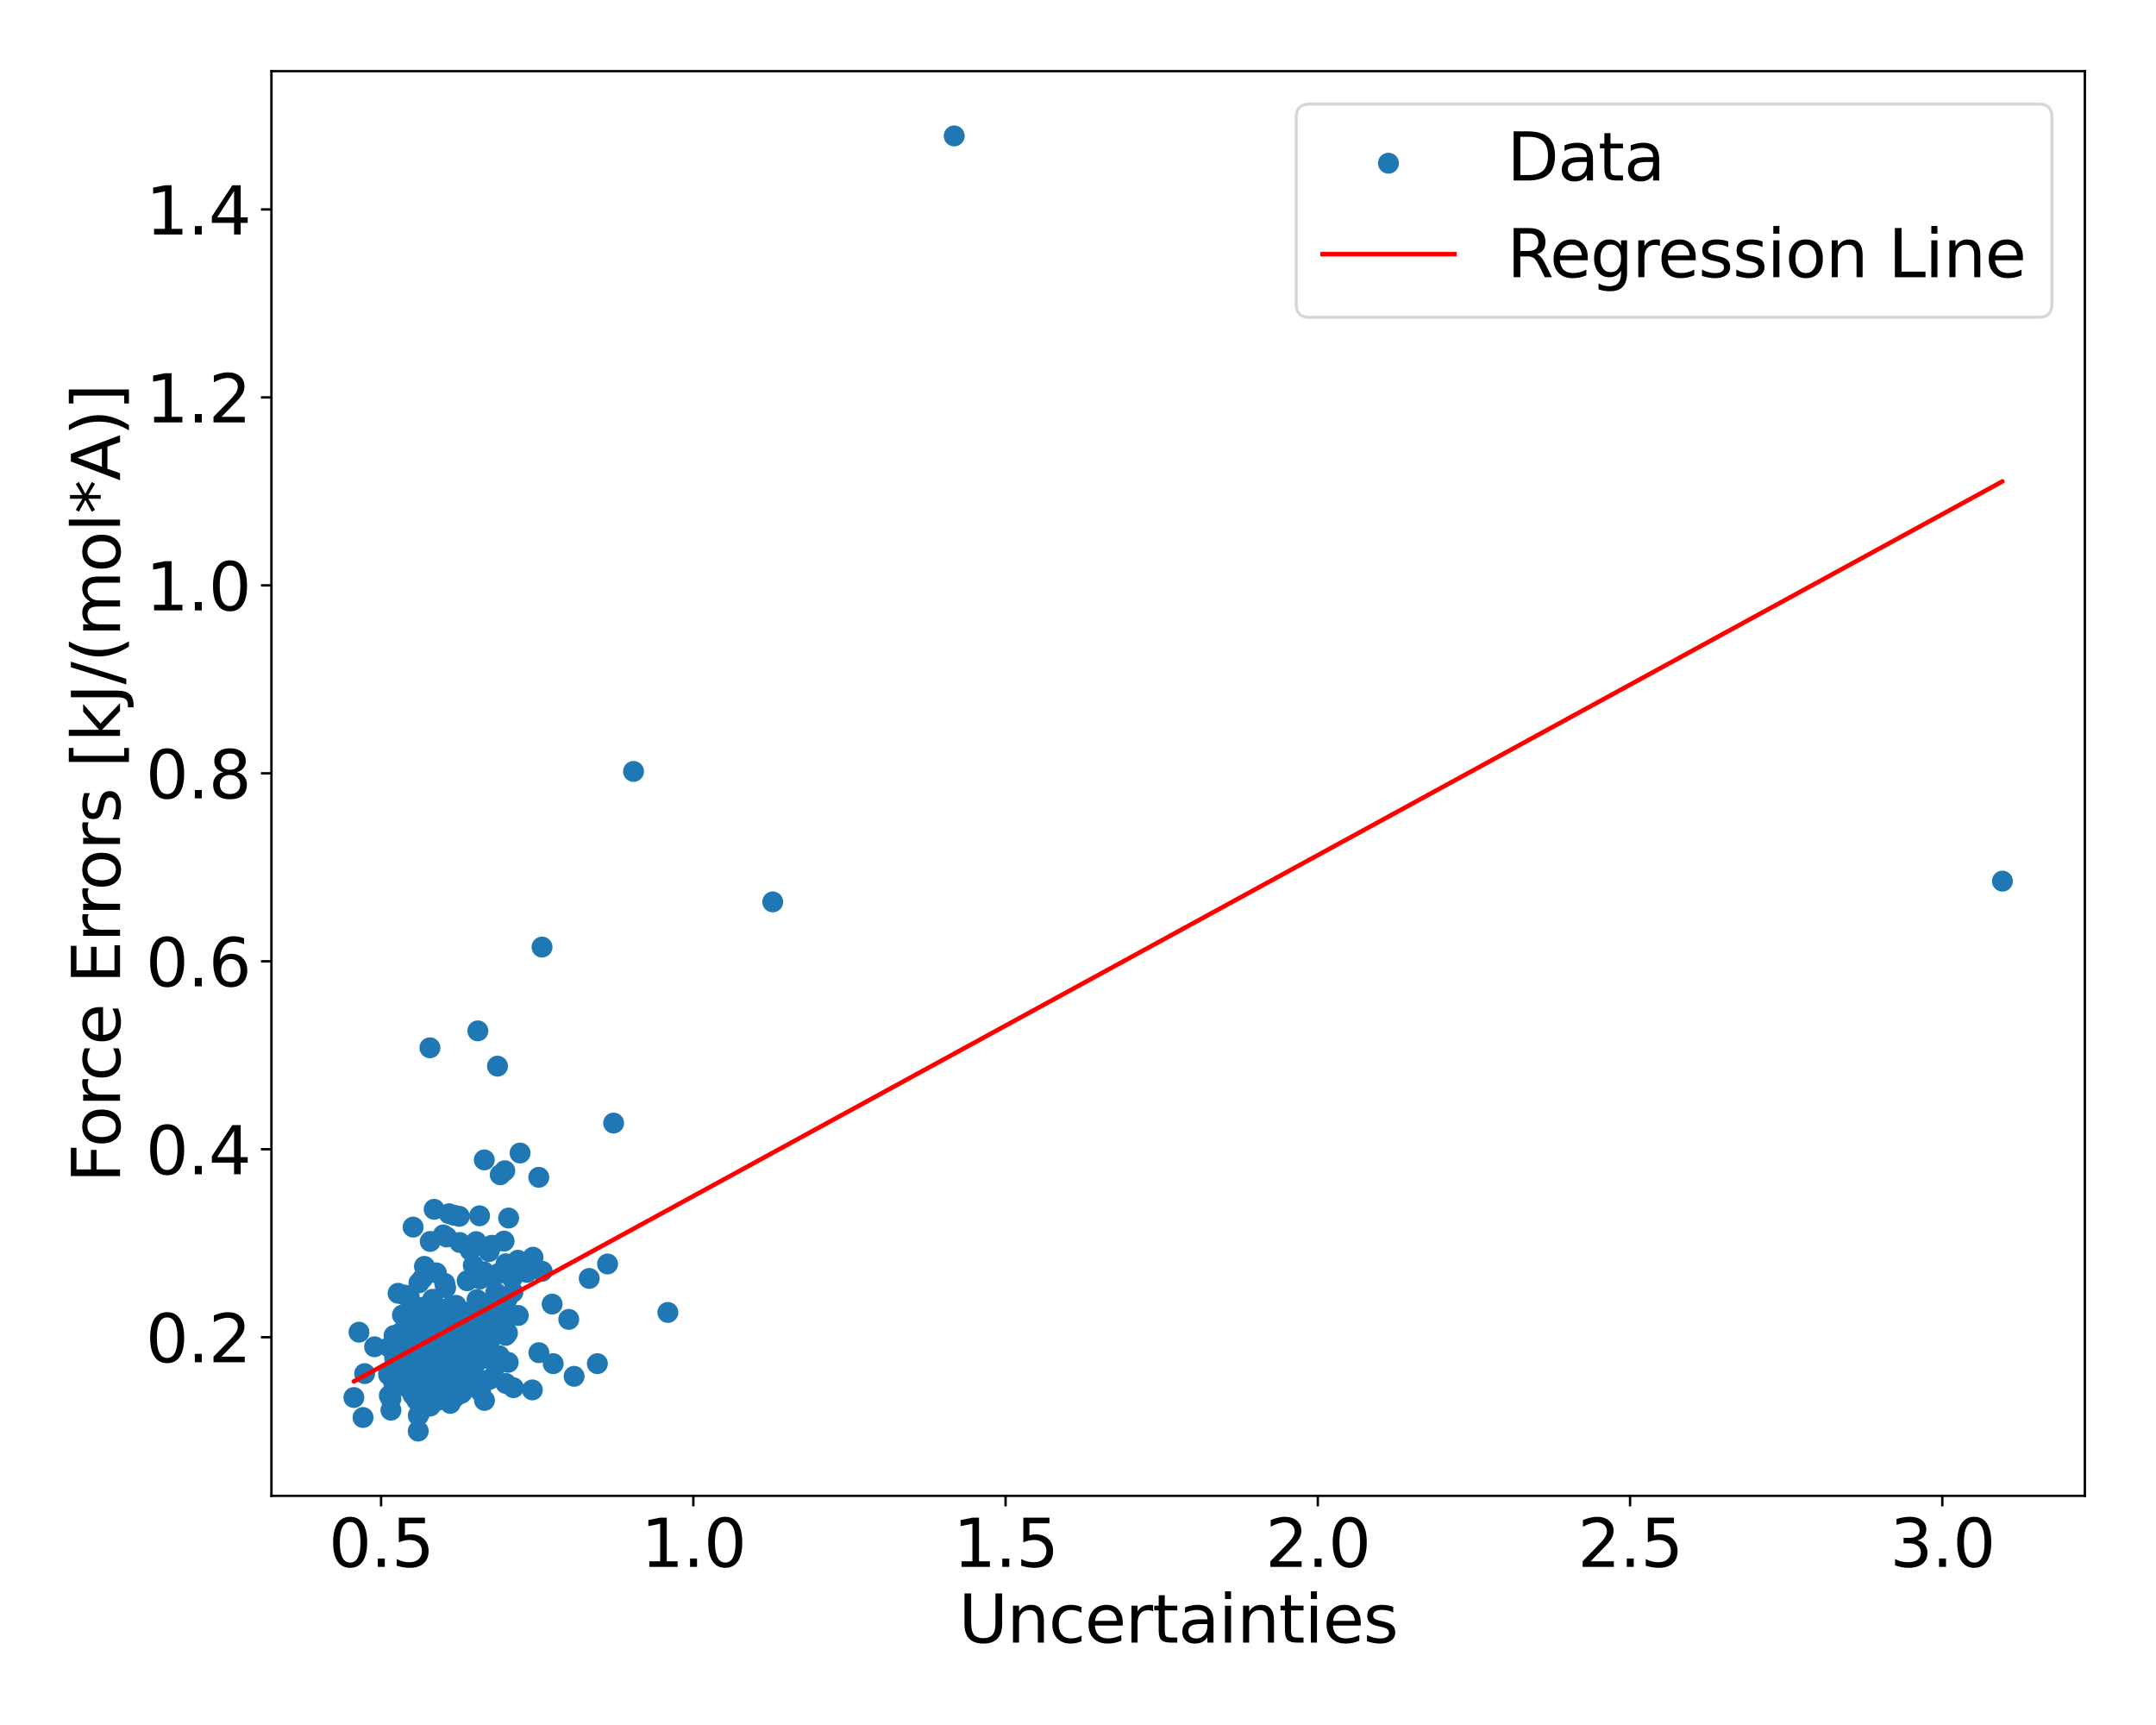 <?xml version="1.0" encoding="utf-8" standalone="no"?>
<!DOCTYPE svg PUBLIC "-//W3C//DTD SVG 1.1//EN"
  "http://www.w3.org/Graphics/SVG/1.1/DTD/svg11.dtd">
<svg xmlns:xlink="http://www.w3.org/1999/xlink" width="720pt" height="576pt" viewBox="0 0 720 576" xmlns="http://www.w3.org/2000/svg" version="1.1">
 <defs>
  <style type="text/css">*{stroke-linejoin: round; stroke-linecap: butt}</style>
 </defs>
 <g id="figure_1">
  <g id="patch_1">
   <path d="M 0 576 
L 720 576 
L 720 0 
L 0 0 
z
" style="fill: #ffffff"/>
  </g>
  <g id="axes_1">
   <g id="patch_2">
    <path d="M 90.65 499.48 
L 696.24 499.48 
L 696.24 23.76 
L 90.65 23.76 
z
" style="fill: #ffffff"/>
   </g>
   <g id="PathCollection_1">
    <defs>
     <path id="m90b1c6f30d" d="M 0 3 
C 0.796 3 1.559 2.684 2.121 2.121 
C 2.684 1.559 3 0.796 3 0 
C 3 -0.796 2.684 -1.559 2.121 -2.121 
C 1.559 -2.684 0.796 -3 0 -3 
C -0.796 -3 -1.559 -2.684 -2.121 -2.121 
C -2.684 -1.559 -3 -0.796 -3 0 
C -3 0.796 -2.684 1.559 -2.121 2.121 
C -1.559 2.684 -0.796 3 0 3 
z
" style="stroke: #1f77b4"/>
    </defs>
    <g clip-path="url(#p82669c1605)">
     <use xlink:href="#m90b1c6f30d" x="168.338" y="414.414" style="fill: #1f77b4; stroke: #1f77b4"/>
     <use xlink:href="#m90b1c6f30d" x="157.685" y="444.61" style="fill: #1f77b4; stroke: #1f77b4"/>
     <use xlink:href="#m90b1c6f30d" x="152.062" y="447.661" style="fill: #1f77b4; stroke: #1f77b4"/>
     <use xlink:href="#m90b1c6f30d" x="132.944" y="431.848" style="fill: #1f77b4; stroke: #1f77b4"/>
     <use xlink:href="#m90b1c6f30d" x="139.157" y="454.424" style="fill: #1f77b4; stroke: #1f77b4"/>
     <use xlink:href="#m90b1c6f30d" x="150.176" y="462.76" style="fill: #1f77b4; stroke: #1f77b4"/>
     <use xlink:href="#m90b1c6f30d" x="163.314" y="417.907" style="fill: #1f77b4; stroke: #1f77b4"/>
     <use xlink:href="#m90b1c6f30d" x="169.693" y="439.842" style="fill: #1f77b4; stroke: #1f77b4"/>
     <use xlink:href="#m90b1c6f30d" x="156.592" y="445.991" style="fill: #1f77b4; stroke: #1f77b4"/>
     <use xlink:href="#m90b1c6f30d" x="173.078" y="439.254" style="fill: #1f77b4; stroke: #1f77b4"/>
     <use xlink:href="#m90b1c6f30d" x="133.999" y="461.904" style="fill: #1f77b4; stroke: #1f77b4"/>
     <use xlink:href="#m90b1c6f30d" x="137.964" y="409.748" style="fill: #1f77b4; stroke: #1f77b4"/>
     <use xlink:href="#m90b1c6f30d" x="130.007" y="466.012" style="fill: #1f77b4; stroke: #1f77b4"/>
     <use xlink:href="#m90b1c6f30d" x="137.922" y="465.783" style="fill: #1f77b4; stroke: #1f77b4"/>
     <use xlink:href="#m90b1c6f30d" x="165.682" y="437.487" style="fill: #1f77b4; stroke: #1f77b4"/>
     <use xlink:href="#m90b1c6f30d" x="157.436" y="442.549" style="fill: #1f77b4; stroke: #1f77b4"/>
     <use xlink:href="#m90b1c6f30d" x="148.228" y="438.269" style="fill: #1f77b4; stroke: #1f77b4"/>
     <use xlink:href="#m90b1c6f30d" x="151.647" y="405.77" style="fill: #1f77b4; stroke: #1f77b4"/>
     <use xlink:href="#m90b1c6f30d" x="141.104" y="426.906" style="fill: #1f77b4; stroke: #1f77b4"/>
     <use xlink:href="#m90b1c6f30d" x="168.583" y="390.919" style="fill: #1f77b4; stroke: #1f77b4"/>
     <use xlink:href="#m90b1c6f30d" x="148.292" y="439.491" style="fill: #1f77b4; stroke: #1f77b4"/>
     <use xlink:href="#m90b1c6f30d" x="165.336" y="444.337" style="fill: #1f77b4; stroke: #1f77b4"/>
     <use xlink:href="#m90b1c6f30d" x="132.148" y="461.009" style="fill: #1f77b4; stroke: #1f77b4"/>
     <use xlink:href="#m90b1c6f30d" x="140.64" y="455.183" style="fill: #1f77b4; stroke: #1f77b4"/>
     <use xlink:href="#m90b1c6f30d" x="171.039" y="426.796" style="fill: #1f77b4; stroke: #1f77b4"/>
     <use xlink:href="#m90b1c6f30d" x="138.26" y="461.736" style="fill: #1f77b4; stroke: #1f77b4"/>
     <use xlink:href="#m90b1c6f30d" x="142.057" y="466.504" style="fill: #1f77b4; stroke: #1f77b4"/>
     <use xlink:href="#m90b1c6f30d" x="258.054" y="301.157" style="fill: #1f77b4; stroke: #1f77b4"/>
     <use xlink:href="#m90b1c6f30d" x="142.005" y="465.831" style="fill: #1f77b4; stroke: #1f77b4"/>
     <use xlink:href="#m90b1c6f30d" x="152.102" y="461.022" style="fill: #1f77b4; stroke: #1f77b4"/>
     <use xlink:href="#m90b1c6f30d" x="155.72" y="443.26" style="fill: #1f77b4; stroke: #1f77b4"/>
     <use xlink:href="#m90b1c6f30d" x="169.86" y="406.723" style="fill: #1f77b4; stroke: #1f77b4"/>
     <use xlink:href="#m90b1c6f30d" x="149.261" y="459.483" style="fill: #1f77b4; stroke: #1f77b4"/>
     <use xlink:href="#m90b1c6f30d" x="137.401" y="460" style="fill: #1f77b4; stroke: #1f77b4"/>
     <use xlink:href="#m90b1c6f30d" x="172.941" y="420.81" style="fill: #1f77b4; stroke: #1f77b4"/>
     <use xlink:href="#m90b1c6f30d" x="135.488" y="451.606" style="fill: #1f77b4; stroke: #1f77b4"/>
     <use xlink:href="#m90b1c6f30d" x="138.101" y="456.054" style="fill: #1f77b4; stroke: #1f77b4"/>
     <use xlink:href="#m90b1c6f30d" x="318.659" y="45.384" style="fill: #1f77b4; stroke: #1f77b4"/>
     <use xlink:href="#m90b1c6f30d" x="157.89" y="458.066" style="fill: #1f77b4; stroke: #1f77b4"/>
     <use xlink:href="#m90b1c6f30d" x="156.074" y="446.819" style="fill: #1f77b4; stroke: #1f77b4"/>
     <use xlink:href="#m90b1c6f30d" x="141.666" y="441.494" style="fill: #1f77b4; stroke: #1f77b4"/>
     <use xlink:href="#m90b1c6f30d" x="147.633" y="448.773" style="fill: #1f77b4; stroke: #1f77b4"/>
     <use xlink:href="#m90b1c6f30d" x="140.308" y="437.79" style="fill: #1f77b4; stroke: #1f77b4"/>
     <use xlink:href="#m90b1c6f30d" x="134.884" y="458.128" style="fill: #1f77b4; stroke: #1f77b4"/>
     <use xlink:href="#m90b1c6f30d" x="153.354" y="463.976" style="fill: #1f77b4; stroke: #1f77b4"/>
     <use xlink:href="#m90b1c6f30d" x="166.634" y="425.176" style="fill: #1f77b4; stroke: #1f77b4"/>
     <use xlink:href="#m90b1c6f30d" x="140.206" y="451.934" style="fill: #1f77b4; stroke: #1f77b4"/>
     <use xlink:href="#m90b1c6f30d" x="137.764" y="454.391" style="fill: #1f77b4; stroke: #1f77b4"/>
     <use xlink:href="#m90b1c6f30d" x="119.884" y="444.832" style="fill: #1f77b4; stroke: #1f77b4"/>
     <use xlink:href="#m90b1c6f30d" x="164.258" y="415.805" style="fill: #1f77b4; stroke: #1f77b4"/>
     <use xlink:href="#m90b1c6f30d" x="133.34" y="457.374" style="fill: #1f77b4; stroke: #1f77b4"/>
     <use xlink:href="#m90b1c6f30d" x="159.731" y="447.91" style="fill: #1f77b4; stroke: #1f77b4"/>
     <use xlink:href="#m90b1c6f30d" x="125.095" y="449.715" style="fill: #1f77b4; stroke: #1f77b4"/>
     <use xlink:href="#m90b1c6f30d" x="149.836" y="436.765" style="fill: #1f77b4; stroke: #1f77b4"/>
     <use xlink:href="#m90b1c6f30d" x="151.815" y="455.573" style="fill: #1f77b4; stroke: #1f77b4"/>
     <use xlink:href="#m90b1c6f30d" x="158.053" y="422.488" style="fill: #1f77b4; stroke: #1f77b4"/>
     <use xlink:href="#m90b1c6f30d" x="131.606" y="445.935" style="fill: #1f77b4; stroke: #1f77b4"/>
     <use xlink:href="#m90b1c6f30d" x="156.848" y="458.17" style="fill: #1f77b4; stroke: #1f77b4"/>
     <use xlink:href="#m90b1c6f30d" x="149.16" y="413.052" style="fill: #1f77b4; stroke: #1f77b4"/>
     <use xlink:href="#m90b1c6f30d" x="121.776" y="458.664" style="fill: #1f77b4; stroke: #1f77b4"/>
     <use xlink:href="#m90b1c6f30d" x="153.542" y="414.891" style="fill: #1f77b4; stroke: #1f77b4"/>
     <use xlink:href="#m90b1c6f30d" x="161.576" y="424.657" style="fill: #1f77b4; stroke: #1f77b4"/>
     <use xlink:href="#m90b1c6f30d" x="141.488" y="448.827" style="fill: #1f77b4; stroke: #1f77b4"/>
     <use xlink:href="#m90b1c6f30d" x="142.145" y="455.638" style="fill: #1f77b4; stroke: #1f77b4"/>
     <use xlink:href="#m90b1c6f30d" x="184.387" y="435.455" style="fill: #1f77b4; stroke: #1f77b4"/>
     <use xlink:href="#m90b1c6f30d" x="143.672" y="414.535" style="fill: #1f77b4; stroke: #1f77b4"/>
     <use xlink:href="#m90b1c6f30d" x="143.312" y="455.089" style="fill: #1f77b4; stroke: #1f77b4"/>
     <use xlink:href="#m90b1c6f30d" x="160.15" y="405.977" style="fill: #1f77b4; stroke: #1f77b4"/>
     <use xlink:href="#m90b1c6f30d" x="158.276" y="453.546" style="fill: #1f77b4; stroke: #1f77b4"/>
     <use xlink:href="#m90b1c6f30d" x="133.726" y="456.446" style="fill: #1f77b4; stroke: #1f77b4"/>
     <use xlink:href="#m90b1c6f30d" x="150.155" y="459.261" style="fill: #1f77b4; stroke: #1f77b4"/>
     <use xlink:href="#m90b1c6f30d" x="148.818" y="430.019" style="fill: #1f77b4; stroke: #1f77b4"/>
     <use xlink:href="#m90b1c6f30d" x="167.543" y="442.309" style="fill: #1f77b4; stroke: #1f77b4"/>
     <use xlink:href="#m90b1c6f30d" x="668.713" y="294.228" style="fill: #1f77b4; stroke: #1f77b4"/>
     <use xlink:href="#m90b1c6f30d" x="171.288" y="431.469" style="fill: #1f77b4; stroke: #1f77b4"/>
     <use xlink:href="#m90b1c6f30d" x="139.566" y="454.084" style="fill: #1f77b4; stroke: #1f77b4"/>
     <use xlink:href="#m90b1c6f30d" x="141.177" y="453.103" style="fill: #1f77b4; stroke: #1f77b4"/>
     <use xlink:href="#m90b1c6f30d" x="163.622" y="447.475" style="fill: #1f77b4; stroke: #1f77b4"/>
     <use xlink:href="#m90b1c6f30d" x="145.712" y="425.022" style="fill: #1f77b4; stroke: #1f77b4"/>
     <use xlink:href="#m90b1c6f30d" x="179.926" y="393.117" style="fill: #1f77b4; stroke: #1f77b4"/>
     <use xlink:href="#m90b1c6f30d" x="139.666" y="477.856" style="fill: #1f77b4; stroke: #1f77b4"/>
     <use xlink:href="#m90b1c6f30d" x="166.139" y="356.004" style="fill: #1f77b4; stroke: #1f77b4"/>
     <use xlink:href="#m90b1c6f30d" x="142.952" y="454.392" style="fill: #1f77b4; stroke: #1f77b4"/>
     <use xlink:href="#m90b1c6f30d" x="150.374" y="468.613" style="fill: #1f77b4; stroke: #1f77b4"/>
     <use xlink:href="#m90b1c6f30d" x="158.411" y="438.833" style="fill: #1f77b4; stroke: #1f77b4"/>
     <use xlink:href="#m90b1c6f30d" x="161.801" y="467.617" style="fill: #1f77b4; stroke: #1f77b4"/>
     <use xlink:href="#m90b1c6f30d" x="169.724" y="454.897" style="fill: #1f77b4; stroke: #1f77b4"/>
     <use xlink:href="#m90b1c6f30d" x="170.745" y="439.003" style="fill: #1f77b4; stroke: #1f77b4"/>
     <use xlink:href="#m90b1c6f30d" x="129.778" y="459.027" style="fill: #1f77b4; stroke: #1f77b4"/>
     <use xlink:href="#m90b1c6f30d" x="130.551" y="470.877" style="fill: #1f77b4; stroke: #1f77b4"/>
     <use xlink:href="#m90b1c6f30d" x="141.455" y="455.688" style="fill: #1f77b4; stroke: #1f77b4"/>
     <use xlink:href="#m90b1c6f30d" x="155.665" y="442.639" style="fill: #1f77b4; stroke: #1f77b4"/>
     <use xlink:href="#m90b1c6f30d" x="144.09" y="460.026" style="fill: #1f77b4; stroke: #1f77b4"/>
     <use xlink:href="#m90b1c6f30d" x="155.928" y="454.414" style="fill: #1f77b4; stroke: #1f77b4"/>
     <use xlink:href="#m90b1c6f30d" x="154.311" y="443.586" style="fill: #1f77b4; stroke: #1f77b4"/>
     <use xlink:href="#m90b1c6f30d" x="134.342" y="448.011" style="fill: #1f77b4; stroke: #1f77b4"/>
     <use xlink:href="#m90b1c6f30d" x="158.771" y="455.37" style="fill: #1f77b4; stroke: #1f77b4"/>
     <use xlink:href="#m90b1c6f30d" x="140.22" y="471.641" style="fill: #1f77b4; stroke: #1f77b4"/>
     <use xlink:href="#m90b1c6f30d" x="156.616" y="462.21" style="fill: #1f77b4; stroke: #1f77b4"/>
     <use xlink:href="#m90b1c6f30d" x="148.55" y="457.251" style="fill: #1f77b4; stroke: #1f77b4"/>
     <use xlink:href="#m90b1c6f30d" x="211.569" y="257.591" style="fill: #1f77b4; stroke: #1f77b4"/>
     <use xlink:href="#m90b1c6f30d" x="162.067" y="447.864" style="fill: #1f77b4; stroke: #1f77b4"/>
     <use xlink:href="#m90b1c6f30d" x="168.309" y="434.547" style="fill: #1f77b4; stroke: #1f77b4"/>
     <use xlink:href="#m90b1c6f30d" x="147.305" y="456.572" style="fill: #1f77b4; stroke: #1f77b4"/>
     <use xlink:href="#m90b1c6f30d" x="137.775" y="460.243" style="fill: #1f77b4; stroke: #1f77b4"/>
     <use xlink:href="#m90b1c6f30d" x="181.018" y="316.244" style="fill: #1f77b4; stroke: #1f77b4"/>
     <use xlink:href="#m90b1c6f30d" x="153.376" y="406.15" style="fill: #1f77b4; stroke: #1f77b4"/>
     <use xlink:href="#m90b1c6f30d" x="147.634" y="448.26" style="fill: #1f77b4; stroke: #1f77b4"/>
     <use xlink:href="#m90b1c6f30d" x="160.496" y="464.61" style="fill: #1f77b4; stroke: #1f77b4"/>
     <use xlink:href="#m90b1c6f30d" x="138.927" y="461.134" style="fill: #1f77b4; stroke: #1f77b4"/>
     <use xlink:href="#m90b1c6f30d" x="159.58" y="344.221" style="fill: #1f77b4; stroke: #1f77b4"/>
     <use xlink:href="#m90b1c6f30d" x="153.079" y="456.947" style="fill: #1f77b4; stroke: #1f77b4"/>
     <use xlink:href="#m90b1c6f30d" x="151.855" y="466.562" style="fill: #1f77b4; stroke: #1f77b4"/>
     <use xlink:href="#m90b1c6f30d" x="138.953" y="461.147" style="fill: #1f77b4; stroke: #1f77b4"/>
     <use xlink:href="#m90b1c6f30d" x="157.027" y="417.503" style="fill: #1f77b4; stroke: #1f77b4"/>
     <use xlink:href="#m90b1c6f30d" x="145.194" y="452.223" style="fill: #1f77b4; stroke: #1f77b4"/>
     <use xlink:href="#m90b1c6f30d" x="150.797" y="440.343" style="fill: #1f77b4; stroke: #1f77b4"/>
     <use xlink:href="#m90b1c6f30d" x="153.994" y="465.288" style="fill: #1f77b4; stroke: #1f77b4"/>
     <use xlink:href="#m90b1c6f30d" x="167.216" y="453.687" style="fill: #1f77b4; stroke: #1f77b4"/>
     <use xlink:href="#m90b1c6f30d" x="148.993" y="442.987" style="fill: #1f77b4; stroke: #1f77b4"/>
     <use xlink:href="#m90b1c6f30d" x="175.961" y="424.865" style="fill: #1f77b4; stroke: #1f77b4"/>
     <use xlink:href="#m90b1c6f30d" x="148.655" y="451.329" style="fill: #1f77b4; stroke: #1f77b4"/>
     <use xlink:href="#m90b1c6f30d" x="144.988" y="403.81" style="fill: #1f77b4; stroke: #1f77b4"/>
     <use xlink:href="#m90b1c6f30d" x="145.764" y="457.996" style="fill: #1f77b4; stroke: #1f77b4"/>
     <use xlink:href="#m90b1c6f30d" x="155.04" y="456.285" style="fill: #1f77b4; stroke: #1f77b4"/>
     <use xlink:href="#m90b1c6f30d" x="162.912" y="443.383" style="fill: #1f77b4; stroke: #1f77b4"/>
     <use xlink:href="#m90b1c6f30d" x="178.002" y="419.805" style="fill: #1f77b4; stroke: #1f77b4"/>
     <use xlink:href="#m90b1c6f30d" x="149.72" y="445.057" style="fill: #1f77b4; stroke: #1f77b4"/>
     <use xlink:href="#m90b1c6f30d" x="159.311" y="433.967" style="fill: #1f77b4; stroke: #1f77b4"/>
     <use xlink:href="#m90b1c6f30d" x="152.333" y="448.289" style="fill: #1f77b4; stroke: #1f77b4"/>
     <use xlink:href="#m90b1c6f30d" x="130.535" y="467.071" style="fill: #1f77b4; stroke: #1f77b4"/>
     <use xlink:href="#m90b1c6f30d" x="139.194" y="455.82" style="fill: #1f77b4; stroke: #1f77b4"/>
     <use xlink:href="#m90b1c6f30d" x="142.734" y="459.435" style="fill: #1f77b4; stroke: #1f77b4"/>
     <use xlink:href="#m90b1c6f30d" x="133.979" y="444.879" style="fill: #1f77b4; stroke: #1f77b4"/>
     <use xlink:href="#m90b1c6f30d" x="146.969" y="452.423" style="fill: #1f77b4; stroke: #1f77b4"/>
     <use xlink:href="#m90b1c6f30d" x="134.392" y="439.102" style="fill: #1f77b4; stroke: #1f77b4"/>
     <use xlink:href="#m90b1c6f30d" x="163.486" y="460.593" style="fill: #1f77b4; stroke: #1f77b4"/>
     <use xlink:href="#m90b1c6f30d" x="138.315" y="443.903" style="fill: #1f77b4; stroke: #1f77b4"/>
     <use xlink:href="#m90b1c6f30d" x="152.56" y="450.912" style="fill: #1f77b4; stroke: #1f77b4"/>
     <use xlink:href="#m90b1c6f30d" x="162.734" y="453.54" style="fill: #1f77b4; stroke: #1f77b4"/>
     <use xlink:href="#m90b1c6f30d" x="156.464" y="458.379" style="fill: #1f77b4; stroke: #1f77b4"/>
     <use xlink:href="#m90b1c6f30d" x="144.504" y="433.849" style="fill: #1f77b4; stroke: #1f77b4"/>
     <use xlink:href="#m90b1c6f30d" x="131.639" y="461.401" style="fill: #1f77b4; stroke: #1f77b4"/>
     <use xlink:href="#m90b1c6f30d" x="156.001" y="427.659" style="fill: #1f77b4; stroke: #1f77b4"/>
     <use xlink:href="#m90b1c6f30d" x="167.056" y="392.272" style="fill: #1f77b4; stroke: #1f77b4"/>
     <use xlink:href="#m90b1c6f30d" x="148.523" y="428.531" style="fill: #1f77b4; stroke: #1f77b4"/>
     <use xlink:href="#m90b1c6f30d" x="138.514" y="450.072" style="fill: #1f77b4; stroke: #1f77b4"/>
     <use xlink:href="#m90b1c6f30d" x="121.244" y="473.323" style="fill: #1f77b4; stroke: #1f77b4"/>
     <use xlink:href="#m90b1c6f30d" x="118.177" y="466.653" style="fill: #1f77b4; stroke: #1f77b4"/>
     <use xlink:href="#m90b1c6f30d" x="160.281" y="427.065" style="fill: #1f77b4; stroke: #1f77b4"/>
     <use xlink:href="#m90b1c6f30d" x="131.81" y="453.521" style="fill: #1f77b4; stroke: #1f77b4"/>
     <use xlink:href="#m90b1c6f30d" x="151.733" y="462.105" style="fill: #1f77b4; stroke: #1f77b4"/>
     <use xlink:href="#m90b1c6f30d" x="150.3" y="462.135" style="fill: #1f77b4; stroke: #1f77b4"/>
     <use xlink:href="#m90b1c6f30d" x="152.33" y="461.889" style="fill: #1f77b4; stroke: #1f77b4"/>
     <use xlink:href="#m90b1c6f30d" x="158.381" y="441.632" style="fill: #1f77b4; stroke: #1f77b4"/>
     <use xlink:href="#m90b1c6f30d" x="129.979" y="449.832" style="fill: #1f77b4; stroke: #1f77b4"/>
     <use xlink:href="#m90b1c6f30d" x="141.531" y="436.455" style="fill: #1f77b4; stroke: #1f77b4"/>
     <use xlink:href="#m90b1c6f30d" x="143.62" y="458.153" style="fill: #1f77b4; stroke: #1f77b4"/>
     <use xlink:href="#m90b1c6f30d" x="158.055" y="452.361" style="fill: #1f77b4; stroke: #1f77b4"/>
     <use xlink:href="#m90b1c6f30d" x="166.741" y="452.708" style="fill: #1f77b4; stroke: #1f77b4"/>
     <use xlink:href="#m90b1c6f30d" x="144.826" y="447.037" style="fill: #1f77b4; stroke: #1f77b4"/>
     <use xlink:href="#m90b1c6f30d" x="146.101" y="467.606" style="fill: #1f77b4; stroke: #1f77b4"/>
     <use xlink:href="#m90b1c6f30d" x="140.653" y="462.705" style="fill: #1f77b4; stroke: #1f77b4"/>
     <use xlink:href="#m90b1c6f30d" x="145.115" y="441.041" style="fill: #1f77b4; stroke: #1f77b4"/>
     <use xlink:href="#m90b1c6f30d" x="157.366" y="453.411" style="fill: #1f77b4; stroke: #1f77b4"/>
     <use xlink:href="#m90b1c6f30d" x="149.338" y="455.01" style="fill: #1f77b4; stroke: #1f77b4"/>
     <use xlink:href="#m90b1c6f30d" x="151.712" y="450.453" style="fill: #1f77b4; stroke: #1f77b4"/>
     <use xlink:href="#m90b1c6f30d" x="158.405" y="459.279" style="fill: #1f77b4; stroke: #1f77b4"/>
     <use xlink:href="#m90b1c6f30d" x="168.971" y="421.994" style="fill: #1f77b4; stroke: #1f77b4"/>
     <use xlink:href="#m90b1c6f30d" x="137.092" y="444.922" style="fill: #1f77b4; stroke: #1f77b4"/>
     <use xlink:href="#m90b1c6f30d" x="151.822" y="449.448" style="fill: #1f77b4; stroke: #1f77b4"/>
     <use xlink:href="#m90b1c6f30d" x="148.503" y="439.213" style="fill: #1f77b4; stroke: #1f77b4"/>
     <use xlink:href="#m90b1c6f30d" x="160.581" y="447.843" style="fill: #1f77b4; stroke: #1f77b4"/>
     <use xlink:href="#m90b1c6f30d" x="204.914" y="375.012" style="fill: #1f77b4; stroke: #1f77b4"/>
     <use xlink:href="#m90b1c6f30d" x="154.347" y="464.936" style="fill: #1f77b4; stroke: #1f77b4"/>
     <use xlink:href="#m90b1c6f30d" x="155.957" y="442.189" style="fill: #1f77b4; stroke: #1f77b4"/>
     <use xlink:href="#m90b1c6f30d" x="136.714" y="433.306" style="fill: #1f77b4; stroke: #1f77b4"/>
     <use xlink:href="#m90b1c6f30d" x="153.53" y="455.364" style="fill: #1f77b4; stroke: #1f77b4"/>
     <use xlink:href="#m90b1c6f30d" x="151.67" y="446.019" style="fill: #1f77b4; stroke: #1f77b4"/>
     <use xlink:href="#m90b1c6f30d" x="140.269" y="454.962" style="fill: #1f77b4; stroke: #1f77b4"/>
     <use xlink:href="#m90b1c6f30d" x="148.992" y="441.944" style="fill: #1f77b4; stroke: #1f77b4"/>
     <use xlink:href="#m90b1c6f30d" x="167.516" y="435.464" style="fill: #1f77b4; stroke: #1f77b4"/>
     <use xlink:href="#m90b1c6f30d" x="145.361" y="464.715" style="fill: #1f77b4; stroke: #1f77b4"/>
     <use xlink:href="#m90b1c6f30d" x="153.524" y="463.343" style="fill: #1f77b4; stroke: #1f77b4"/>
     <use xlink:href="#m90b1c6f30d" x="163.961" y="437.112" style="fill: #1f77b4; stroke: #1f77b4"/>
     <use xlink:href="#m90b1c6f30d" x="149.977" y="405.282" style="fill: #1f77b4; stroke: #1f77b4"/>
     <use xlink:href="#m90b1c6f30d" x="136.828" y="463.18" style="fill: #1f77b4; stroke: #1f77b4"/>
     <use xlink:href="#m90b1c6f30d" x="157.031" y="439.06" style="fill: #1f77b4; stroke: #1f77b4"/>
     <use xlink:href="#m90b1c6f30d" x="149.846" y="439.516" style="fill: #1f77b4; stroke: #1f77b4"/>
     <use xlink:href="#m90b1c6f30d" x="165.539" y="431.582" style="fill: #1f77b4; stroke: #1f77b4"/>
     <use xlink:href="#m90b1c6f30d" x="169.384" y="433.711" style="fill: #1f77b4; stroke: #1f77b4"/>
     <use xlink:href="#m90b1c6f30d" x="143.889" y="451.874" style="fill: #1f77b4; stroke: #1f77b4"/>
     <use xlink:href="#m90b1c6f30d" x="156.536" y="459.134" style="fill: #1f77b4; stroke: #1f77b4"/>
     <use xlink:href="#m90b1c6f30d" x="145.219" y="450.121" style="fill: #1f77b4; stroke: #1f77b4"/>
     <use xlink:href="#m90b1c6f30d" x="148.268" y="444.762" style="fill: #1f77b4; stroke: #1f77b4"/>
     <use xlink:href="#m90b1c6f30d" x="162.846" y="445.515" style="fill: #1f77b4; stroke: #1f77b4"/>
     <use xlink:href="#m90b1c6f30d" x="149.141" y="461.652" style="fill: #1f77b4; stroke: #1f77b4"/>
     <use xlink:href="#m90b1c6f30d" x="131.493" y="461.832" style="fill: #1f77b4; stroke: #1f77b4"/>
     <use xlink:href="#m90b1c6f30d" x="162.207" y="439.432" style="fill: #1f77b4; stroke: #1f77b4"/>
     <use xlink:href="#m90b1c6f30d" x="149.758" y="453.043" style="fill: #1f77b4; stroke: #1f77b4"/>
     <use xlink:href="#m90b1c6f30d" x="129.817" y="458.136" style="fill: #1f77b4; stroke: #1f77b4"/>
     <use xlink:href="#m90b1c6f30d" x="161.303" y="439.249" style="fill: #1f77b4; stroke: #1f77b4"/>
     <use xlink:href="#m90b1c6f30d" x="148.483" y="448.289" style="fill: #1f77b4; stroke: #1f77b4"/>
     <use xlink:href="#m90b1c6f30d" x="154.406" y="447.194" style="fill: #1f77b4; stroke: #1f77b4"/>
     <use xlink:href="#m90b1c6f30d" x="140.914" y="468.289" style="fill: #1f77b4; stroke: #1f77b4"/>
     <use xlink:href="#m90b1c6f30d" x="148.543" y="458.872" style="fill: #1f77b4; stroke: #1f77b4"/>
     <use xlink:href="#m90b1c6f30d" x="165.638" y="456.001" style="fill: #1f77b4; stroke: #1f77b4"/>
     <use xlink:href="#m90b1c6f30d" x="173.675" y="385.011" style="fill: #1f77b4; stroke: #1f77b4"/>
     <use xlink:href="#m90b1c6f30d" x="143.805" y="465.034" style="fill: #1f77b4; stroke: #1f77b4"/>
     <use xlink:href="#m90b1c6f30d" x="136.46" y="463.596" style="fill: #1f77b4; stroke: #1f77b4"/>
     <use xlink:href="#m90b1c6f30d" x="130.126" y="458.912" style="fill: #1f77b4; stroke: #1f77b4"/>
     <use xlink:href="#m90b1c6f30d" x="163.705" y="426.202" style="fill: #1f77b4; stroke: #1f77b4"/>
     <use xlink:href="#m90b1c6f30d" x="155.987" y="438.211" style="fill: #1f77b4; stroke: #1f77b4"/>
     <use xlink:href="#m90b1c6f30d" x="155.822" y="441.753" style="fill: #1f77b4; stroke: #1f77b4"/>
     <use xlink:href="#m90b1c6f30d" x="168.903" y="445.897" style="fill: #1f77b4; stroke: #1f77b4"/>
     <use xlink:href="#m90b1c6f30d" x="161.737" y="387.302" style="fill: #1f77b4; stroke: #1f77b4"/>
     <use xlink:href="#m90b1c6f30d" x="152.308" y="435.882" style="fill: #1f77b4; stroke: #1f77b4"/>
     <use xlink:href="#m90b1c6f30d" x="151.938" y="449.433" style="fill: #1f77b4; stroke: #1f77b4"/>
     <use xlink:href="#m90b1c6f30d" x="168.918" y="461.947" style="fill: #1f77b4; stroke: #1f77b4"/>
     <use xlink:href="#m90b1c6f30d" x="155.005" y="444.665" style="fill: #1f77b4; stroke: #1f77b4"/>
     <use xlink:href="#m90b1c6f30d" x="145.421" y="454.888" style="fill: #1f77b4; stroke: #1f77b4"/>
     <use xlink:href="#m90b1c6f30d" x="158.827" y="437.402" style="fill: #1f77b4; stroke: #1f77b4"/>
     <use xlink:href="#m90b1c6f30d" x="141.761" y="455.091" style="fill: #1f77b4; stroke: #1f77b4"/>
     <use xlink:href="#m90b1c6f30d" x="143.145" y="445.753" style="fill: #1f77b4; stroke: #1f77b4"/>
     <use xlink:href="#m90b1c6f30d" x="148.043" y="412.358" style="fill: #1f77b4; stroke: #1f77b4"/>
     <use xlink:href="#m90b1c6f30d" x="152.244" y="451.022" style="fill: #1f77b4; stroke: #1f77b4"/>
     <use xlink:href="#m90b1c6f30d" x="150.352" y="460.314" style="fill: #1f77b4; stroke: #1f77b4"/>
     <use xlink:href="#m90b1c6f30d" x="142.758" y="444.247" style="fill: #1f77b4; stroke: #1f77b4"/>
     <use xlink:href="#m90b1c6f30d" x="149.848" y="443.119" style="fill: #1f77b4; stroke: #1f77b4"/>
     <use xlink:href="#m90b1c6f30d" x="143.572" y="349.873" style="fill: #1f77b4; stroke: #1f77b4"/>
     <use xlink:href="#m90b1c6f30d" x="171.466" y="463.373" style="fill: #1f77b4; stroke: #1f77b4"/>
     <use xlink:href="#m90b1c6f30d" x="142.301" y="454.657" style="fill: #1f77b4; stroke: #1f77b4"/>
     <use xlink:href="#m90b1c6f30d" x="135.605" y="452.122" style="fill: #1f77b4; stroke: #1f77b4"/>
     <use xlink:href="#m90b1c6f30d" x="159.78" y="444.924" style="fill: #1f77b4; stroke: #1f77b4"/>
     <use xlink:href="#m90b1c6f30d" x="144.039" y="457.655" style="fill: #1f77b4; stroke: #1f77b4"/>
     <use xlink:href="#m90b1c6f30d" x="143.946" y="459.938" style="fill: #1f77b4; stroke: #1f77b4"/>
     <use xlink:href="#m90b1c6f30d" x="132.192" y="461.569" style="fill: #1f77b4; stroke: #1f77b4"/>
     <use xlink:href="#m90b1c6f30d" x="143.678" y="469.497" style="fill: #1f77b4; stroke: #1f77b4"/>
     <use xlink:href="#m90b1c6f30d" x="152.716" y="447.425" style="fill: #1f77b4; stroke: #1f77b4"/>
     <use xlink:href="#m90b1c6f30d" x="141.106" y="442.94" style="fill: #1f77b4; stroke: #1f77b4"/>
     <use xlink:href="#m90b1c6f30d" x="155.558" y="444.952" style="fill: #1f77b4; stroke: #1f77b4"/>
     <use xlink:href="#m90b1c6f30d" x="141.739" y="422.86" style="fill: #1f77b4; stroke: #1f77b4"/>
     <use xlink:href="#m90b1c6f30d" x="181.062" y="424.494" style="fill: #1f77b4; stroke: #1f77b4"/>
     <use xlink:href="#m90b1c6f30d" x="139.355" y="437.723" style="fill: #1f77b4; stroke: #1f77b4"/>
     <use xlink:href="#m90b1c6f30d" x="139.7" y="472.677" style="fill: #1f77b4; stroke: #1f77b4"/>
     <use xlink:href="#m90b1c6f30d" x="157.832" y="447.187" style="fill: #1f77b4; stroke: #1f77b4"/>
     <use xlink:href="#m90b1c6f30d" x="145.187" y="462.077" style="fill: #1f77b4; stroke: #1f77b4"/>
     <use xlink:href="#m90b1c6f30d" x="144.149" y="448.643" style="fill: #1f77b4; stroke: #1f77b4"/>
     <use xlink:href="#m90b1c6f30d" x="135.225" y="432.473" style="fill: #1f77b4; stroke: #1f77b4"/>
     <use xlink:href="#m90b1c6f30d" x="157.034" y="461.584" style="fill: #1f77b4; stroke: #1f77b4"/>
     <use xlink:href="#m90b1c6f30d" x="152.002" y="441.666" style="fill: #1f77b4; stroke: #1f77b4"/>
     <use xlink:href="#m90b1c6f30d" x="144.606" y="462.254" style="fill: #1f77b4; stroke: #1f77b4"/>
     <use xlink:href="#m90b1c6f30d" x="159.016" y="414.603" style="fill: #1f77b4; stroke: #1f77b4"/>
     <use xlink:href="#m90b1c6f30d" x="139.17" y="467.562" style="fill: #1f77b4; stroke: #1f77b4"/>
     <use xlink:href="#m90b1c6f30d" x="139.912" y="428.364" style="fill: #1f77b4; stroke: #1f77b4"/>
     <use xlink:href="#m90b1c6f30d" x="169.475" y="445.099" style="fill: #1f77b4; stroke: #1f77b4"/>
     <use xlink:href="#m90b1c6f30d" x="189.937" y="440.556" style="fill: #1f77b4; stroke: #1f77b4"/>
     <use xlink:href="#m90b1c6f30d" x="191.723" y="459.567" style="fill: #1f77b4; stroke: #1f77b4"/>
     <use xlink:href="#m90b1c6f30d" x="177.788" y="464.106" style="fill: #1f77b4; stroke: #1f77b4"/>
     <use xlink:href="#m90b1c6f30d" x="196.77" y="426.887" style="fill: #1f77b4; stroke: #1f77b4"/>
     <use xlink:href="#m90b1c6f30d" x="202.894" y="422.064" style="fill: #1f77b4; stroke: #1f77b4"/>
     <use xlink:href="#m90b1c6f30d" x="184.747" y="455.346" style="fill: #1f77b4; stroke: #1f77b4"/>
     <use xlink:href="#m90b1c6f30d" x="179.964" y="451.679" style="fill: #1f77b4; stroke: #1f77b4"/>
     <use xlink:href="#m90b1c6f30d" x="223.035" y="438.237" style="fill: #1f77b4; stroke: #1f77b4"/>
     <use xlink:href="#m90b1c6f30d" x="199.493" y="455.342" style="fill: #1f77b4; stroke: #1f77b4"/>
    </g>
   </g>
   <g id="matplotlib.axis_1">
    <g id="xtick_1">
     <g id="line2d_1">
      <defs>
       <path id="m099c62110b" d="M 0 0 
L 0 3.5 
" style="stroke: #000000; stroke-width: 0.8"/>
      </defs>
      <g>
       <use xlink:href="#m099c62110b" x="127.262" y="499.48" style="stroke: #000000; stroke-width: 0.8"/>
      </g>
     </g>
     <g id="text_1">
      <!-- 0.5 -->
      <g transform="translate(109.768 523.197) scale(0.22 -0.22)">
       <defs>
        <path id="DejaVuSans-30" d="M 2034 4250 
Q 1547 4250 1301 3770 
Q 1056 3291 1056 2328 
Q 1056 1369 1301 889 
Q 1547 409 2034 409 
Q 2525 409 2770 889 
Q 3016 1369 3016 2328 
Q 3016 3291 2770 3770 
Q 2525 4250 2034 4250 
z
M 2034 4750 
Q 2819 4750 3233 4129 
Q 3647 3509 3647 2328 
Q 3647 1150 3233 529 
Q 2819 -91 2034 -91 
Q 1250 -91 836 529 
Q 422 1150 422 2328 
Q 422 3509 836 4129 
Q 1250 4750 2034 4750 
z
" transform="scale(0.016)"/>
        <path id="DejaVuSans-2e" d="M 684 794 
L 1344 794 
L 1344 0 
L 684 0 
L 684 794 
z
" transform="scale(0.016)"/>
        <path id="DejaVuSans-35" d="M 691 4666 
L 3169 4666 
L 3169 4134 
L 1269 4134 
L 1269 2991 
Q 1406 3038 1543 3061 
Q 1681 3084 1819 3084 
Q 2600 3084 3056 2656 
Q 3513 2228 3513 1497 
Q 3513 744 3044 326 
Q 2575 -91 1722 -91 
Q 1428 -91 1123 -41 
Q 819 9 494 109 
L 494 744 
Q 775 591 1075 516 
Q 1375 441 1709 441 
Q 2250 441 2565 725 
Q 2881 1009 2881 1497 
Q 2881 1984 2565 2268 
Q 2250 2553 1709 2553 
Q 1456 2553 1204 2497 
Q 953 2441 691 2322 
L 691 4666 
z
" transform="scale(0.016)"/>
       </defs>
       <use xlink:href="#DejaVuSans-30"/>
       <use xlink:href="#DejaVuSans-2e" x="63.623"/>
       <use xlink:href="#DejaVuSans-35" x="95.41"/>
      </g>
     </g>
    </g>
    <g id="xtick_2">
     <g id="line2d_2">
      <g>
       <use xlink:href="#m099c62110b" x="231.537" y="499.48" style="stroke: #000000; stroke-width: 0.8"/>
      </g>
     </g>
     <g id="text_2">
      <!-- 1.0 -->
      <g transform="translate(214.044 523.197) scale(0.22 -0.22)">
       <defs>
        <path id="DejaVuSans-31" d="M 794 531 
L 1825 531 
L 1825 4091 
L 703 3866 
L 703 4441 
L 1819 4666 
L 2450 4666 
L 2450 531 
L 3481 531 
L 3481 0 
L 794 0 
L 794 531 
z
" transform="scale(0.016)"/>
       </defs>
       <use xlink:href="#DejaVuSans-31"/>
       <use xlink:href="#DejaVuSans-2e" x="63.623"/>
       <use xlink:href="#DejaVuSans-30" x="95.41"/>
      </g>
     </g>
    </g>
    <g id="xtick_3">
     <g id="line2d_3">
      <g>
       <use xlink:href="#m099c62110b" x="335.813" y="499.48" style="stroke: #000000; stroke-width: 0.8"/>
      </g>
     </g>
     <g id="text_3">
      <!-- 1.5 -->
      <g transform="translate(318.32 523.197) scale(0.22 -0.22)">
       <use xlink:href="#DejaVuSans-31"/>
       <use xlink:href="#DejaVuSans-2e" x="63.623"/>
       <use xlink:href="#DejaVuSans-35" x="95.41"/>
      </g>
     </g>
    </g>
    <g id="xtick_4">
     <g id="line2d_4">
      <g>
       <use xlink:href="#m099c62110b" x="440.089" y="499.48" style="stroke: #000000; stroke-width: 0.8"/>
      </g>
     </g>
     <g id="text_4">
      <!-- 2.0 -->
      <g transform="translate(422.596 523.197) scale(0.22 -0.22)">
       <defs>
        <path id="DejaVuSans-32" d="M 1228 531 
L 3431 531 
L 3431 0 
L 469 0 
L 469 531 
Q 828 903 1448 1529 
Q 2069 2156 2228 2338 
Q 2531 2678 2651 2914 
Q 2772 3150 2772 3378 
Q 2772 3750 2511 3984 
Q 2250 4219 1831 4219 
Q 1534 4219 1204 4116 
Q 875 4013 500 3803 
L 500 4441 
Q 881 4594 1212 4672 
Q 1544 4750 1819 4750 
Q 2544 4750 2975 4387 
Q 3406 4025 3406 3419 
Q 3406 3131 3298 2873 
Q 3191 2616 2906 2266 
Q 2828 2175 2409 1742 
Q 1991 1309 1228 531 
z
" transform="scale(0.016)"/>
       </defs>
       <use xlink:href="#DejaVuSans-32"/>
       <use xlink:href="#DejaVuSans-2e" x="63.623"/>
       <use xlink:href="#DejaVuSans-30" x="95.41"/>
      </g>
     </g>
    </g>
    <g id="xtick_5">
     <g id="line2d_5">
      <g>
       <use xlink:href="#m099c62110b" x="544.365" y="499.48" style="stroke: #000000; stroke-width: 0.8"/>
      </g>
     </g>
     <g id="text_5">
      <!-- 2.5 -->
      <g transform="translate(526.871 523.197) scale(0.22 -0.22)">
       <use xlink:href="#DejaVuSans-32"/>
       <use xlink:href="#DejaVuSans-2e" x="63.623"/>
       <use xlink:href="#DejaVuSans-35" x="95.41"/>
      </g>
     </g>
    </g>
    <g id="xtick_6">
     <g id="line2d_6">
      <g>
       <use xlink:href="#m099c62110b" x="648.641" y="499.48" style="stroke: #000000; stroke-width: 0.8"/>
      </g>
     </g>
     <g id="text_6">
      <!-- 3.0 -->
      <g transform="translate(631.147 523.197) scale(0.22 -0.22)">
       <defs>
        <path id="DejaVuSans-33" d="M 2597 2516 
Q 3050 2419 3304 2112 
Q 3559 1806 3559 1356 
Q 3559 666 3084 287 
Q 2609 -91 1734 -91 
Q 1441 -91 1130 -33 
Q 819 25 488 141 
L 488 750 
Q 750 597 1062 519 
Q 1375 441 1716 441 
Q 2309 441 2620 675 
Q 2931 909 2931 1356 
Q 2931 1769 2642 2001 
Q 2353 2234 1838 2234 
L 1294 2234 
L 1294 2753 
L 1863 2753 
Q 2328 2753 2575 2939 
Q 2822 3125 2822 3475 
Q 2822 3834 2567 4026 
Q 2313 4219 1838 4219 
Q 1578 4219 1281 4162 
Q 984 4106 628 3988 
L 628 4550 
Q 988 4650 1302 4700 
Q 1616 4750 1894 4750 
Q 2613 4750 3031 4423 
Q 3450 4097 3450 3541 
Q 3450 3153 3228 2886 
Q 3006 2619 2597 2516 
z
" transform="scale(0.016)"/>
       </defs>
       <use xlink:href="#DejaVuSans-33"/>
       <use xlink:href="#DejaVuSans-2e" x="63.623"/>
       <use xlink:href="#DejaVuSans-30" x="95.41"/>
      </g>
     </g>
    </g>
    <g id="text_7">
     <!-- Uncertainties -->
     <g transform="translate(320.137 548.488) scale(0.22 -0.22)">
      <defs>
       <path id="DejaVuSans-55" d="M 556 4666 
L 1191 4666 
L 1191 1831 
Q 1191 1081 1462 751 
Q 1734 422 2344 422 
Q 2950 422 3222 751 
Q 3494 1081 3494 1831 
L 3494 4666 
L 4128 4666 
L 4128 1753 
Q 4128 841 3676 375 
Q 3225 -91 2344 -91 
Q 1459 -91 1007 375 
Q 556 841 556 1753 
L 556 4666 
z
" transform="scale(0.016)"/>
       <path id="DejaVuSans-6e" d="M 3513 2113 
L 3513 0 
L 2938 0 
L 2938 2094 
Q 2938 2591 2744 2837 
Q 2550 3084 2163 3084 
Q 1697 3084 1428 2787 
Q 1159 2491 1159 1978 
L 1159 0 
L 581 0 
L 581 3500 
L 1159 3500 
L 1159 2956 
Q 1366 3272 1645 3428 
Q 1925 3584 2291 3584 
Q 2894 3584 3203 3211 
Q 3513 2838 3513 2113 
z
" transform="scale(0.016)"/>
       <path id="DejaVuSans-63" d="M 3122 3366 
L 3122 2828 
Q 2878 2963 2633 3030 
Q 2388 3097 2138 3097 
Q 1578 3097 1268 2742 
Q 959 2388 959 1747 
Q 959 1106 1268 751 
Q 1578 397 2138 397 
Q 2388 397 2633 464 
Q 2878 531 3122 666 
L 3122 134 
Q 2881 22 2623 -34 
Q 2366 -91 2075 -91 
Q 1284 -91 818 406 
Q 353 903 353 1747 
Q 353 2603 823 3093 
Q 1294 3584 2113 3584 
Q 2378 3584 2631 3529 
Q 2884 3475 3122 3366 
z
" transform="scale(0.016)"/>
       <path id="DejaVuSans-65" d="M 3597 1894 
L 3597 1613 
L 953 1613 
Q 991 1019 1311 708 
Q 1631 397 2203 397 
Q 2534 397 2845 478 
Q 3156 559 3463 722 
L 3463 178 
Q 3153 47 2828 -22 
Q 2503 -91 2169 -91 
Q 1331 -91 842 396 
Q 353 884 353 1716 
Q 353 2575 817 3079 
Q 1281 3584 2069 3584 
Q 2775 3584 3186 3129 
Q 3597 2675 3597 1894 
z
M 3022 2063 
Q 3016 2534 2758 2815 
Q 2500 3097 2075 3097 
Q 1594 3097 1305 2825 
Q 1016 2553 972 2059 
L 3022 2063 
z
" transform="scale(0.016)"/>
       <path id="DejaVuSans-72" d="M 2631 2963 
Q 2534 3019 2420 3045 
Q 2306 3072 2169 3072 
Q 1681 3072 1420 2755 
Q 1159 2438 1159 1844 
L 1159 0 
L 581 0 
L 581 3500 
L 1159 3500 
L 1159 2956 
Q 1341 3275 1631 3429 
Q 1922 3584 2338 3584 
Q 2397 3584 2469 3576 
Q 2541 3569 2628 3553 
L 2631 2963 
z
" transform="scale(0.016)"/>
       <path id="DejaVuSans-74" d="M 1172 4494 
L 1172 3500 
L 2356 3500 
L 2356 3053 
L 1172 3053 
L 1172 1153 
Q 1172 725 1289 603 
Q 1406 481 1766 481 
L 2356 481 
L 2356 0 
L 1766 0 
Q 1100 0 847 248 
Q 594 497 594 1153 
L 594 3053 
L 172 3053 
L 172 3500 
L 594 3500 
L 594 4494 
L 1172 4494 
z
" transform="scale(0.016)"/>
       <path id="DejaVuSans-61" d="M 2194 1759 
Q 1497 1759 1228 1600 
Q 959 1441 959 1056 
Q 959 750 1161 570 
Q 1363 391 1709 391 
Q 2188 391 2477 730 
Q 2766 1069 2766 1631 
L 2766 1759 
L 2194 1759 
z
M 3341 1997 
L 3341 0 
L 2766 0 
L 2766 531 
Q 2569 213 2275 61 
Q 1981 -91 1556 -91 
Q 1019 -91 701 211 
Q 384 513 384 1019 
Q 384 1609 779 1909 
Q 1175 2209 1959 2209 
L 2766 2209 
L 2766 2266 
Q 2766 2663 2505 2880 
Q 2244 3097 1772 3097 
Q 1472 3097 1187 3025 
Q 903 2953 641 2809 
L 641 3341 
Q 956 3463 1253 3523 
Q 1550 3584 1831 3584 
Q 2591 3584 2966 3190 
Q 3341 2797 3341 1997 
z
" transform="scale(0.016)"/>
       <path id="DejaVuSans-69" d="M 603 3500 
L 1178 3500 
L 1178 0 
L 603 0 
L 603 3500 
z
M 603 4863 
L 1178 4863 
L 1178 4134 
L 603 4134 
L 603 4863 
z
" transform="scale(0.016)"/>
       <path id="DejaVuSans-73" d="M 2834 3397 
L 2834 2853 
Q 2591 2978 2328 3040 
Q 2066 3103 1784 3103 
Q 1356 3103 1142 2972 
Q 928 2841 928 2578 
Q 928 2378 1081 2264 
Q 1234 2150 1697 2047 
L 1894 2003 
Q 2506 1872 2764 1633 
Q 3022 1394 3022 966 
Q 3022 478 2636 193 
Q 2250 -91 1575 -91 
Q 1294 -91 989 -36 
Q 684 19 347 128 
L 347 722 
Q 666 556 975 473 
Q 1284 391 1588 391 
Q 1994 391 2212 530 
Q 2431 669 2431 922 
Q 2431 1156 2273 1281 
Q 2116 1406 1581 1522 
L 1381 1569 
Q 847 1681 609 1914 
Q 372 2147 372 2553 
Q 372 3047 722 3315 
Q 1072 3584 1716 3584 
Q 2034 3584 2315 3537 
Q 2597 3491 2834 3397 
z
" transform="scale(0.016)"/>
      </defs>
      <use xlink:href="#DejaVuSans-55"/>
      <use xlink:href="#DejaVuSans-6e" x="73.193"/>
      <use xlink:href="#DejaVuSans-63" x="136.572"/>
      <use xlink:href="#DejaVuSans-65" x="191.553"/>
      <use xlink:href="#DejaVuSans-72" x="253.076"/>
      <use xlink:href="#DejaVuSans-74" x="294.189"/>
      <use xlink:href="#DejaVuSans-61" x="333.398"/>
      <use xlink:href="#DejaVuSans-69" x="394.678"/>
      <use xlink:href="#DejaVuSans-6e" x="422.461"/>
      <use xlink:href="#DejaVuSans-74" x="485.84"/>
      <use xlink:href="#DejaVuSans-69" x="525.049"/>
      <use xlink:href="#DejaVuSans-65" x="552.832"/>
      <use xlink:href="#DejaVuSans-73" x="614.355"/>
     </g>
    </g>
   </g>
   <g id="matplotlib.axis_2">
    <g id="ytick_1">
     <g id="line2d_7">
      <defs>
       <path id="maf7ee2f937" d="M 0 0 
L -3.5 0 
" style="stroke: #000000; stroke-width: 0.8"/>
      </defs>
      <g>
       <use xlink:href="#maf7ee2f937" x="90.65" y="446.51" style="stroke: #000000; stroke-width: 0.8"/>
      </g>
     </g>
     <g id="text_8">
      <!-- 0.2 -->
      <g transform="translate(48.663 454.868) scale(0.22 -0.22)">
       <use xlink:href="#DejaVuSans-30"/>
       <use xlink:href="#DejaVuSans-2e" x="63.623"/>
       <use xlink:href="#DejaVuSans-32" x="95.41"/>
      </g>
     </g>
    </g>
    <g id="ytick_2">
     <g id="line2d_8">
      <g>
       <use xlink:href="#maf7ee2f937" x="90.65" y="383.747" style="stroke: #000000; stroke-width: 0.8"/>
      </g>
     </g>
     <g id="text_9">
      <!-- 0.4 -->
      <g transform="translate(48.663 392.105) scale(0.22 -0.22)">
       <defs>
        <path id="DejaVuSans-34" d="M 2419 4116 
L 825 1625 
L 2419 1625 
L 2419 4116 
z
M 2253 4666 
L 3047 4666 
L 3047 1625 
L 3713 1625 
L 3713 1100 
L 3047 1100 
L 3047 0 
L 2419 0 
L 2419 1100 
L 313 1100 
L 313 1709 
L 2253 4666 
z
" transform="scale(0.016)"/>
       </defs>
       <use xlink:href="#DejaVuSans-30"/>
       <use xlink:href="#DejaVuSans-2e" x="63.623"/>
       <use xlink:href="#DejaVuSans-34" x="95.41"/>
      </g>
     </g>
    </g>
    <g id="ytick_3">
     <g id="line2d_9">
      <g>
       <use xlink:href="#maf7ee2f937" x="90.65" y="320.984" style="stroke: #000000; stroke-width: 0.8"/>
      </g>
     </g>
     <g id="text_10">
      <!-- 0.6 -->
      <g transform="translate(48.663 329.342) scale(0.22 -0.22)">
       <defs>
        <path id="DejaVuSans-36" d="M 2113 2584 
Q 1688 2584 1439 2293 
Q 1191 2003 1191 1497 
Q 1191 994 1439 701 
Q 1688 409 2113 409 
Q 2538 409 2786 701 
Q 3034 994 3034 1497 
Q 3034 2003 2786 2293 
Q 2538 2584 2113 2584 
z
M 3366 4563 
L 3366 3988 
Q 3128 4100 2886 4159 
Q 2644 4219 2406 4219 
Q 1781 4219 1451 3797 
Q 1122 3375 1075 2522 
Q 1259 2794 1537 2939 
Q 1816 3084 2150 3084 
Q 2853 3084 3261 2657 
Q 3669 2231 3669 1497 
Q 3669 778 3244 343 
Q 2819 -91 2113 -91 
Q 1303 -91 875 529 
Q 447 1150 447 2328 
Q 447 3434 972 4092 
Q 1497 4750 2381 4750 
Q 2619 4750 2861 4703 
Q 3103 4656 3366 4563 
z
" transform="scale(0.016)"/>
       </defs>
       <use xlink:href="#DejaVuSans-30"/>
       <use xlink:href="#DejaVuSans-2e" x="63.623"/>
       <use xlink:href="#DejaVuSans-36" x="95.41"/>
      </g>
     </g>
    </g>
    <g id="ytick_4">
     <g id="line2d_10">
      <g>
       <use xlink:href="#maf7ee2f937" x="90.65" y="258.221" style="stroke: #000000; stroke-width: 0.8"/>
      </g>
     </g>
     <g id="text_11">
      <!-- 0.8 -->
      <g transform="translate(48.663 266.579) scale(0.22 -0.22)">
       <defs>
        <path id="DejaVuSans-38" d="M 2034 2216 
Q 1584 2216 1326 1975 
Q 1069 1734 1069 1313 
Q 1069 891 1326 650 
Q 1584 409 2034 409 
Q 2484 409 2743 651 
Q 3003 894 3003 1313 
Q 3003 1734 2745 1975 
Q 2488 2216 2034 2216 
z
M 1403 2484 
Q 997 2584 770 2862 
Q 544 3141 544 3541 
Q 544 4100 942 4425 
Q 1341 4750 2034 4750 
Q 2731 4750 3128 4425 
Q 3525 4100 3525 3541 
Q 3525 3141 3298 2862 
Q 3072 2584 2669 2484 
Q 3125 2378 3379 2068 
Q 3634 1759 3634 1313 
Q 3634 634 3220 271 
Q 2806 -91 2034 -91 
Q 1263 -91 848 271 
Q 434 634 434 1313 
Q 434 1759 690 2068 
Q 947 2378 1403 2484 
z
M 1172 3481 
Q 1172 3119 1398 2916 
Q 1625 2713 2034 2713 
Q 2441 2713 2670 2916 
Q 2900 3119 2900 3481 
Q 2900 3844 2670 4047 
Q 2441 4250 2034 4250 
Q 1625 4250 1398 4047 
Q 1172 3844 1172 3481 
z
" transform="scale(0.016)"/>
       </defs>
       <use xlink:href="#DejaVuSans-30"/>
       <use xlink:href="#DejaVuSans-2e" x="63.623"/>
       <use xlink:href="#DejaVuSans-38" x="95.41"/>
      </g>
     </g>
    </g>
    <g id="ytick_5">
     <g id="line2d_11">
      <g>
       <use xlink:href="#maf7ee2f937" x="90.65" y="195.458" style="stroke: #000000; stroke-width: 0.8"/>
      </g>
     </g>
     <g id="text_12">
      <!-- 1.0 -->
      <g transform="translate(48.663 203.816) scale(0.22 -0.22)">
       <use xlink:href="#DejaVuSans-31"/>
       <use xlink:href="#DejaVuSans-2e" x="63.623"/>
       <use xlink:href="#DejaVuSans-30" x="95.41"/>
      </g>
     </g>
    </g>
    <g id="ytick_6">
     <g id="line2d_12">
      <g>
       <use xlink:href="#maf7ee2f937" x="90.65" y="132.695" style="stroke: #000000; stroke-width: 0.8"/>
      </g>
     </g>
     <g id="text_13">
      <!-- 1.2 -->
      <g transform="translate(48.663 141.053) scale(0.22 -0.22)">
       <use xlink:href="#DejaVuSans-31"/>
       <use xlink:href="#DejaVuSans-2e" x="63.623"/>
       <use xlink:href="#DejaVuSans-32" x="95.41"/>
      </g>
     </g>
    </g>
    <g id="ytick_7">
     <g id="line2d_13">
      <g>
       <use xlink:href="#maf7ee2f937" x="90.65" y="69.932" style="stroke: #000000; stroke-width: 0.8"/>
      </g>
     </g>
     <g id="text_14">
      <!-- 1.4 -->
      <g transform="translate(48.663 78.29) scale(0.22 -0.22)">
       <use xlink:href="#DejaVuSans-31"/>
       <use xlink:href="#DejaVuSans-2e" x="63.623"/>
       <use xlink:href="#DejaVuSans-34" x="95.41"/>
      </g>
     </g>
    </g>
    <g id="text_15">
     <!-- Force Errors [kJ/(mol*A)] -->
     <g transform="translate(40.088 394.913) rotate(-90) scale(0.22 -0.22)">
      <defs>
       <path id="DejaVuSans-46" d="M 628 4666 
L 3309 4666 
L 3309 4134 
L 1259 4134 
L 1259 2759 
L 3109 2759 
L 3109 2228 
L 1259 2228 
L 1259 0 
L 628 0 
L 628 4666 
z
" transform="scale(0.016)"/>
       <path id="DejaVuSans-6f" d="M 1959 3097 
Q 1497 3097 1228 2736 
Q 959 2375 959 1747 
Q 959 1119 1226 758 
Q 1494 397 1959 397 
Q 2419 397 2687 759 
Q 2956 1122 2956 1747 
Q 2956 2369 2687 2733 
Q 2419 3097 1959 3097 
z
M 1959 3584 
Q 2709 3584 3137 3096 
Q 3566 2609 3566 1747 
Q 3566 888 3137 398 
Q 2709 -91 1959 -91 
Q 1206 -91 779 398 
Q 353 888 353 1747 
Q 353 2609 779 3096 
Q 1206 3584 1959 3584 
z
" transform="scale(0.016)"/>
       <path id="DejaVuSans-20" transform="scale(0.016)"/>
       <path id="DejaVuSans-45" d="M 628 4666 
L 3578 4666 
L 3578 4134 
L 1259 4134 
L 1259 2753 
L 3481 2753 
L 3481 2222 
L 1259 2222 
L 1259 531 
L 3634 531 
L 3634 0 
L 628 0 
L 628 4666 
z
" transform="scale(0.016)"/>
       <path id="DejaVuSans-5b" d="M 550 4863 
L 1875 4863 
L 1875 4416 
L 1125 4416 
L 1125 -397 
L 1875 -397 
L 1875 -844 
L 550 -844 
L 550 4863 
z
" transform="scale(0.016)"/>
       <path id="DejaVuSans-6b" d="M 581 4863 
L 1159 4863 
L 1159 1991 
L 2875 3500 
L 3609 3500 
L 1753 1863 
L 3688 0 
L 2938 0 
L 1159 1709 
L 1159 0 
L 581 0 
L 581 4863 
z
" transform="scale(0.016)"/>
       <path id="DejaVuSans-4a" d="M 628 4666 
L 1259 4666 
L 1259 325 
Q 1259 -519 939 -900 
Q 619 -1281 -91 -1281 
L -331 -1281 
L -331 -750 
L -134 -750 
Q 284 -750 456 -515 
Q 628 -281 628 325 
L 628 4666 
z
" transform="scale(0.016)"/>
       <path id="DejaVuSans-2f" d="M 1625 4666 
L 2156 4666 
L 531 -594 
L 0 -594 
L 1625 4666 
z
" transform="scale(0.016)"/>
       <path id="DejaVuSans-28" d="M 1984 4856 
Q 1566 4138 1362 3434 
Q 1159 2731 1159 2009 
Q 1159 1288 1364 580 
Q 1569 -128 1984 -844 
L 1484 -844 
Q 1016 -109 783 600 
Q 550 1309 550 2009 
Q 550 2706 781 3412 
Q 1013 4119 1484 4856 
L 1984 4856 
z
" transform="scale(0.016)"/>
       <path id="DejaVuSans-6d" d="M 3328 2828 
Q 3544 3216 3844 3400 
Q 4144 3584 4550 3584 
Q 5097 3584 5394 3201 
Q 5691 2819 5691 2113 
L 5691 0 
L 5113 0 
L 5113 2094 
Q 5113 2597 4934 2840 
Q 4756 3084 4391 3084 
Q 3944 3084 3684 2787 
Q 3425 2491 3425 1978 
L 3425 0 
L 2847 0 
L 2847 2094 
Q 2847 2600 2669 2842 
Q 2491 3084 2119 3084 
Q 1678 3084 1418 2786 
Q 1159 2488 1159 1978 
L 1159 0 
L 581 0 
L 581 3500 
L 1159 3500 
L 1159 2956 
Q 1356 3278 1631 3431 
Q 1906 3584 2284 3584 
Q 2666 3584 2933 3390 
Q 3200 3197 3328 2828 
z
" transform="scale(0.016)"/>
       <path id="DejaVuSans-6c" d="M 603 4863 
L 1178 4863 
L 1178 0 
L 603 0 
L 603 4863 
z
" transform="scale(0.016)"/>
       <path id="DejaVuSans-2a" d="M 3009 3897 
L 1888 3291 
L 3009 2681 
L 2828 2375 
L 1778 3009 
L 1778 1831 
L 1422 1831 
L 1422 3009 
L 372 2375 
L 191 2681 
L 1313 3291 
L 191 3897 
L 372 4206 
L 1422 3572 
L 1422 4750 
L 1778 4750 
L 1778 3572 
L 2828 4206 
L 3009 3897 
z
" transform="scale(0.016)"/>
       <path id="DejaVuSans-41" d="M 2188 4044 
L 1331 1722 
L 3047 1722 
L 2188 4044 
z
M 1831 4666 
L 2547 4666 
L 4325 0 
L 3669 0 
L 3244 1197 
L 1141 1197 
L 716 0 
L 50 0 
L 1831 4666 
z
" transform="scale(0.016)"/>
       <path id="DejaVuSans-29" d="M 513 4856 
L 1013 4856 
Q 1481 4119 1714 3412 
Q 1947 2706 1947 2009 
Q 1947 1309 1714 600 
Q 1481 -109 1013 -844 
L 513 -844 
Q 928 -128 1133 580 
Q 1338 1288 1338 2009 
Q 1338 2731 1133 3434 
Q 928 4138 513 4856 
z
" transform="scale(0.016)"/>
       <path id="DejaVuSans-5d" d="M 1947 4863 
L 1947 -844 
L 622 -844 
L 622 -397 
L 1369 -397 
L 1369 4416 
L 622 4416 
L 622 4863 
L 1947 4863 
z
" transform="scale(0.016)"/>
      </defs>
      <use xlink:href="#DejaVuSans-46"/>
      <use xlink:href="#DejaVuSans-6f" x="53.895"/>
      <use xlink:href="#DejaVuSans-72" x="115.076"/>
      <use xlink:href="#DejaVuSans-63" x="153.939"/>
      <use xlink:href="#DejaVuSans-65" x="208.92"/>
      <use xlink:href="#DejaVuSans-20" x="270.443"/>
      <use xlink:href="#DejaVuSans-45" x="302.23"/>
      <use xlink:href="#DejaVuSans-72" x="365.414"/>
      <use xlink:href="#DejaVuSans-72" x="404.777"/>
      <use xlink:href="#DejaVuSans-6f" x="443.641"/>
      <use xlink:href="#DejaVuSans-72" x="504.822"/>
      <use xlink:href="#DejaVuSans-73" x="545.936"/>
      <use xlink:href="#DejaVuSans-20" x="598.035"/>
      <use xlink:href="#DejaVuSans-5b" x="629.822"/>
      <use xlink:href="#DejaVuSans-6b" x="668.836"/>
      <use xlink:href="#DejaVuSans-4a" x="726.746"/>
      <use xlink:href="#DejaVuSans-2f" x="756.238"/>
      <use xlink:href="#DejaVuSans-28" x="789.93"/>
      <use xlink:href="#DejaVuSans-6d" x="828.943"/>
      <use xlink:href="#DejaVuSans-6f" x="926.355"/>
      <use xlink:href="#DejaVuSans-6c" x="987.537"/>
      <use xlink:href="#DejaVuSans-2a" x="1015.32"/>
      <use xlink:href="#DejaVuSans-41" x="1065.32"/>
      <use xlink:href="#DejaVuSans-29" x="1133.729"/>
      <use xlink:href="#DejaVuSans-5d" x="1172.742"/>
     </g>
    </g>
   </g>
   <g id="line2d_14">
    <path d="M 168.338 433.891 
L 118.177 461.273 
L 668.713 160.747 
L 199.493 416.884 
" clip-path="url(#p82669c1605)" style="fill: none; stroke: #ff0000; stroke-width: 1.5; stroke-linecap: square"/>
   </g>
   <g id="patch_3">
    <path d="M 90.65 499.48 
L 90.65 23.76 
" style="fill: none; stroke: #000000; stroke-width: 0.8; stroke-linejoin: miter; stroke-linecap: square"/>
   </g>
   <g id="patch_4">
    <path d="M 696.24 499.48 
L 696.24 23.76 
" style="fill: none; stroke: #000000; stroke-width: 0.8; stroke-linejoin: miter; stroke-linecap: square"/>
   </g>
   <g id="patch_5">
    <path d="M 90.65 499.48 
L 696.24 499.48 
" style="fill: none; stroke: #000000; stroke-width: 0.8; stroke-linejoin: miter; stroke-linecap: square"/>
   </g>
   <g id="patch_6">
    <path d="M 90.65 23.76 
L 696.24 23.76 
" style="fill: none; stroke: #000000; stroke-width: 0.8; stroke-linejoin: miter; stroke-linecap: square"/>
   </g>
   <g id="legend_1">
    <g id="patch_7">
     <path d="M 437.276 105.944 
L 680.84 105.944 
Q 685.24 105.944 685.24 101.544 
L 685.24 39.16 
Q 685.24 34.76 680.84 34.76 
L 437.276 34.76 
Q 432.876 34.76 432.876 39.16 
L 432.876 101.544 
Q 432.876 105.944 437.276 105.944 
z
" style="fill: #ffffff; opacity: 0.8; stroke: #cccccc; stroke-linejoin: miter"/>
    </g>
    <g id="PathCollection_2">
     <g>
      <use xlink:href="#m90b1c6f30d" x="463.676" y="54.502" style="fill: #1f77b4; stroke: #1f77b4"/>
     </g>
    </g>
    <g id="text_16">
     <!-- Data -->
     <g transform="translate(503.276 60.277) scale(0.22 -0.22)">
      <defs>
       <path id="DejaVuSans-44" d="M 1259 4147 
L 1259 519 
L 2022 519 
Q 2988 519 3436 956 
Q 3884 1394 3884 2338 
Q 3884 3275 3436 3711 
Q 2988 4147 2022 4147 
L 1259 4147 
z
M 628 4666 
L 1925 4666 
Q 3281 4666 3915 4102 
Q 4550 3538 4550 2338 
Q 4550 1131 3912 565 
Q 3275 0 1925 0 
L 628 0 
L 628 4666 
z
" transform="scale(0.016)"/>
      </defs>
      <use xlink:href="#DejaVuSans-44"/>
      <use xlink:href="#DejaVuSans-61" x="77.002"/>
      <use xlink:href="#DejaVuSans-74" x="138.281"/>
      <use xlink:href="#DejaVuSans-61" x="177.49"/>
     </g>
    </g>
    <g id="line2d_15">
     <path d="M 441.676 84.868 
L 463.676 84.868 
L 485.676 84.868 
" style="fill: none; stroke: #ff0000; stroke-width: 1.5; stroke-linecap: square"/>
    </g>
    <g id="text_17">
     <!-- Regression Line -->
     <g transform="translate(503.276 92.568) scale(0.22 -0.22)">
      <defs>
       <path id="DejaVuSans-52" d="M 2841 2188 
Q 3044 2119 3236 1894 
Q 3428 1669 3622 1275 
L 4263 0 
L 3584 0 
L 2988 1197 
Q 2756 1666 2539 1819 
Q 2322 1972 1947 1972 
L 1259 1972 
L 1259 0 
L 628 0 
L 628 4666 
L 2053 4666 
Q 2853 4666 3247 4331 
Q 3641 3997 3641 3322 
Q 3641 2881 3436 2590 
Q 3231 2300 2841 2188 
z
M 1259 4147 
L 1259 2491 
L 2053 2491 
Q 2509 2491 2742 2702 
Q 2975 2913 2975 3322 
Q 2975 3731 2742 3939 
Q 2509 4147 2053 4147 
L 1259 4147 
z
" transform="scale(0.016)"/>
       <path id="DejaVuSans-67" d="M 2906 1791 
Q 2906 2416 2648 2759 
Q 2391 3103 1925 3103 
Q 1463 3103 1205 2759 
Q 947 2416 947 1791 
Q 947 1169 1205 825 
Q 1463 481 1925 481 
Q 2391 481 2648 825 
Q 2906 1169 2906 1791 
z
M 3481 434 
Q 3481 -459 3084 -895 
Q 2688 -1331 1869 -1331 
Q 1566 -1331 1297 -1286 
Q 1028 -1241 775 -1147 
L 775 -588 
Q 1028 -725 1275 -790 
Q 1522 -856 1778 -856 
Q 2344 -856 2625 -561 
Q 2906 -266 2906 331 
L 2906 616 
Q 2728 306 2450 153 
Q 2172 0 1784 0 
Q 1141 0 747 490 
Q 353 981 353 1791 
Q 353 2603 747 3093 
Q 1141 3584 1784 3584 
Q 2172 3584 2450 3431 
Q 2728 3278 2906 2969 
L 2906 3500 
L 3481 3500 
L 3481 434 
z
" transform="scale(0.016)"/>
       <path id="DejaVuSans-4c" d="M 628 4666 
L 1259 4666 
L 1259 531 
L 3531 531 
L 3531 0 
L 628 0 
L 628 4666 
z
" transform="scale(0.016)"/>
      </defs>
      <use xlink:href="#DejaVuSans-52"/>
      <use xlink:href="#DejaVuSans-65" x="64.982"/>
      <use xlink:href="#DejaVuSans-67" x="126.506"/>
      <use xlink:href="#DejaVuSans-72" x="189.982"/>
      <use xlink:href="#DejaVuSans-65" x="228.846"/>
      <use xlink:href="#DejaVuSans-73" x="290.369"/>
      <use xlink:href="#DejaVuSans-73" x="342.469"/>
      <use xlink:href="#DejaVuSans-69" x="394.568"/>
      <use xlink:href="#DejaVuSans-6f" x="422.352"/>
      <use xlink:href="#DejaVuSans-6e" x="483.533"/>
      <use xlink:href="#DejaVuSans-20" x="546.912"/>
      <use xlink:href="#DejaVuSans-4c" x="578.699"/>
      <use xlink:href="#DejaVuSans-69" x="634.412"/>
      <use xlink:href="#DejaVuSans-6e" x="662.195"/>
      <use xlink:href="#DejaVuSans-65" x="725.574"/>
     </g>
    </g>
   </g>
  </g>
 </g>
 <defs>
  <clipPath id="p82669c1605">
   <rect x="90.65" y="23.76" width="605.59" height="475.72"/>
  </clipPath>
 </defs>
</svg>
